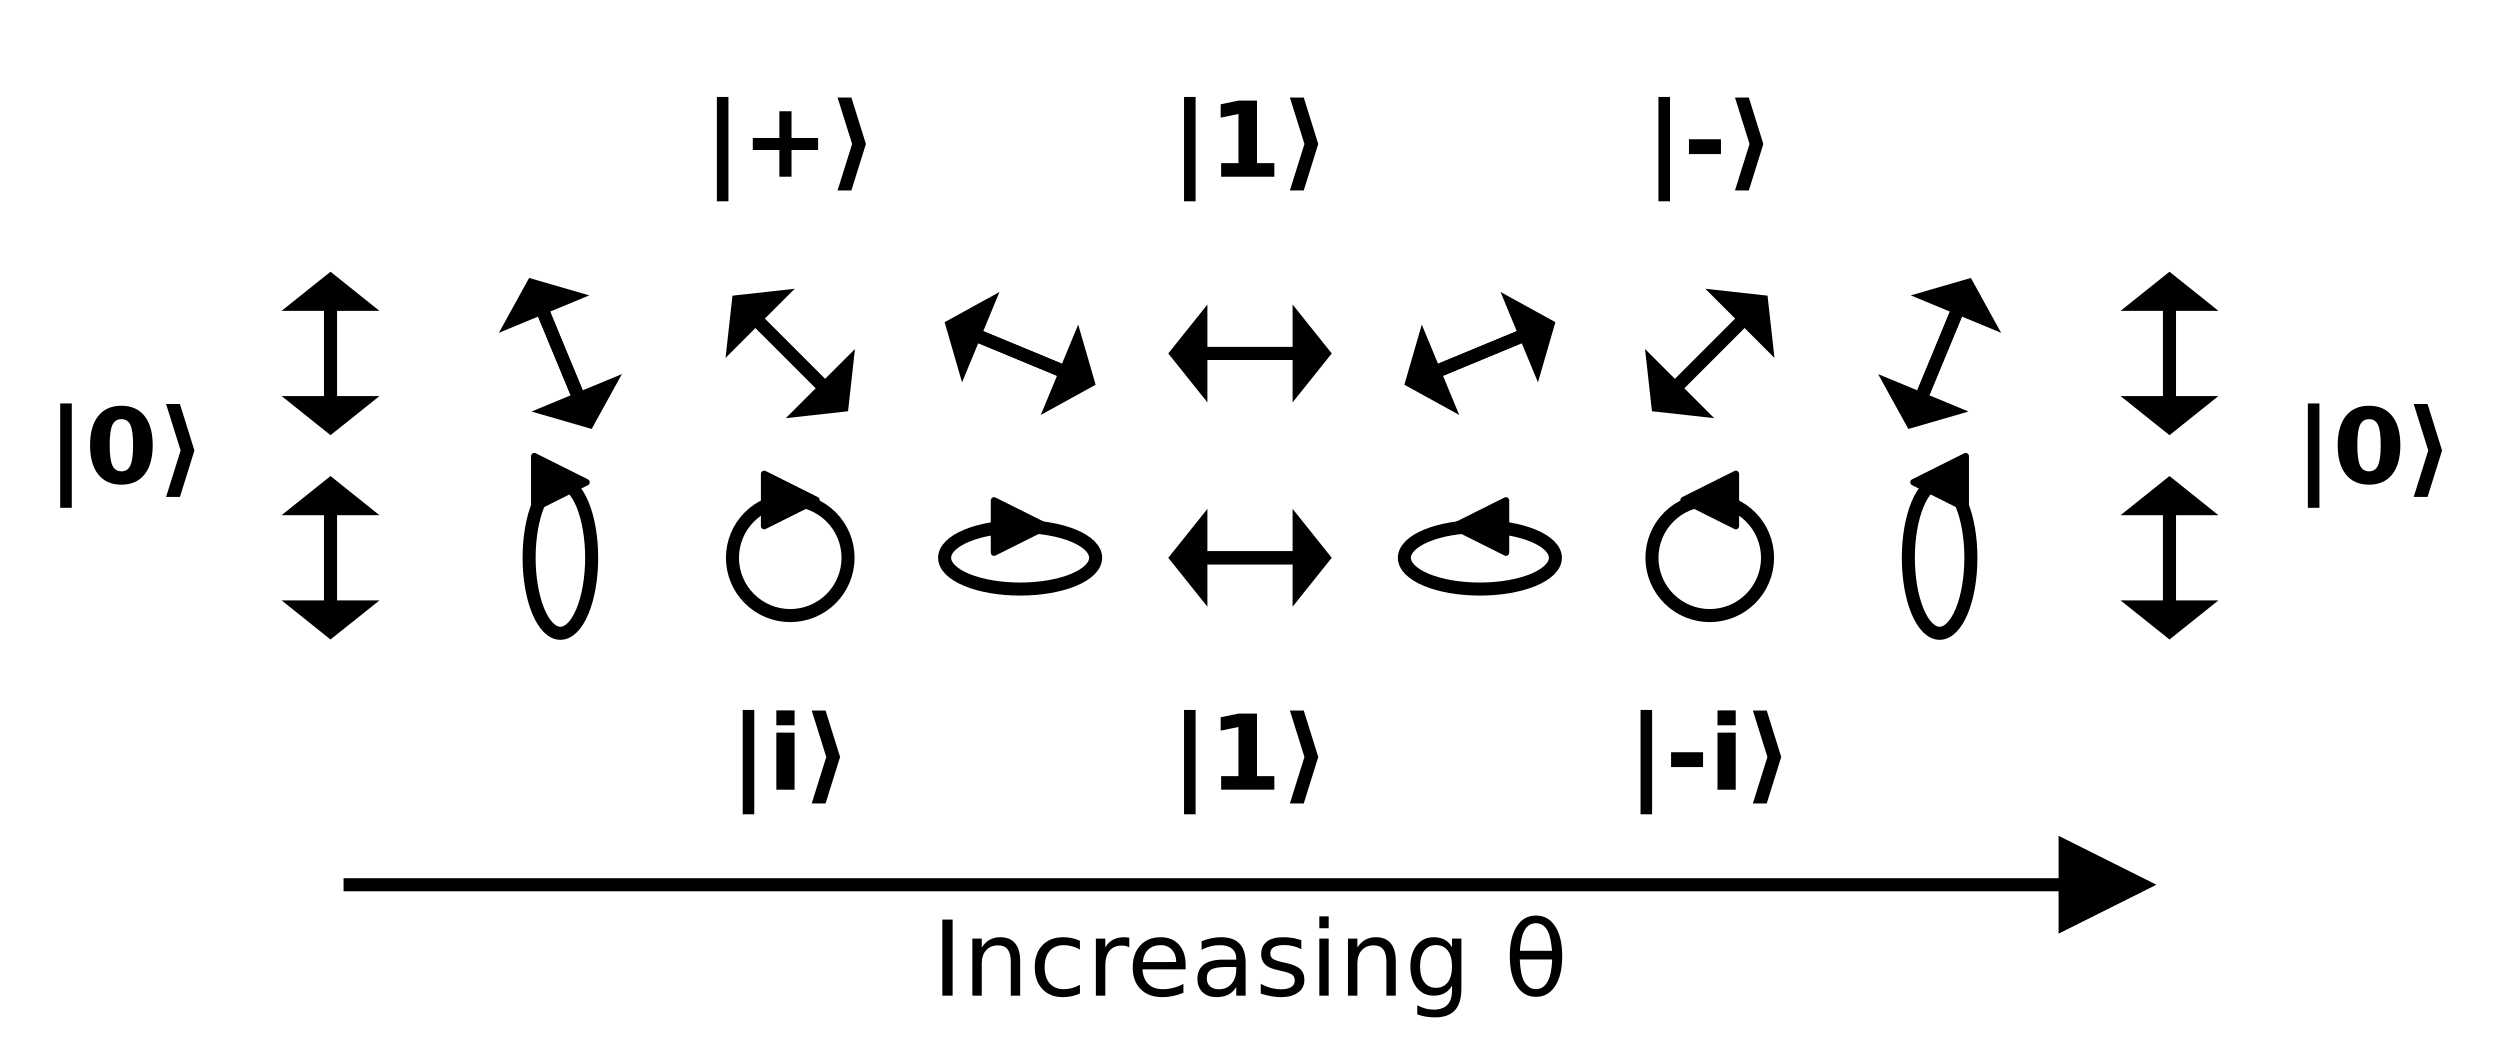 <?xml version="1.0" encoding="utf-8" standalone="no"?>
<!DOCTYPE svg PUBLIC "-//W3C//DTD SVG 1.1//EN"
  "http://www.w3.org/Graphics/SVG/1.1/DTD/svg11.dtd">
<!-- Created with matplotlib (https://matplotlib.org/) -->
<svg height="163.173pt" version="1.1" viewBox="0 0 383.279 163.173" width="383.279pt" xmlns="http://www.w3.org/2000/svg" xmlns:xlink="http://www.w3.org/1999/xlink">
 <defs>
  <style type="text/css">
*{stroke-linecap:butt;stroke-linejoin:round;}
  </style>
 </defs>
 <g id="figure_1">
  <g id="patch_1">
   <path d="M 0 163.173 
L 383.279 163.173 
L 383.279 0 
L 0 0 
z
" style="fill:#ffffff;"/>
  </g>
  <g id="axes_1">
   <g id="patch_2">
    <path clip-path="url(#p37d26df469)" d="M 49.671 60.721 
Q 49.671 54.189 49.671 47.658 
L 43.171 47.658 
Q 46.921 44.658 50.671 41.659 
Q 54.421 44.658 58.171 47.658 
L 51.671 47.658 
Q 51.671 54.189 51.671 60.721 
L 49.671 60.721 
z
"/>
   </g>
   <g id="patch_3">
    <path clip-path="url(#p37d26df469)" d="M 51.671 47.658 
Q 51.671 54.19 51.671 60.721 
L 58.171 60.721 
Q 54.421 63.721 50.671 66.72 
Q 46.921 63.721 43.171 60.721 
L 49.671 60.721 
Q 49.671 54.19 49.671 47.658 
L 51.671 47.658 
z
"/>
   </g>
   <g id="patch_4">
    <path clip-path="url(#p37d26df469)" d="M 49.671 92.047 
Q 49.671 85.516 49.671 78.984 
L 43.171 78.984 
Q 46.921 75.985 50.671 72.985 
Q 54.421 75.985 58.171 78.984 
L 51.671 78.984 
Q 51.671 85.516 51.671 92.047 
L 49.671 92.047 
z
"/>
   </g>
   <g id="patch_5">
    <path clip-path="url(#p37d26df469)" d="M 51.671 78.984 
Q 51.671 85.516 51.671 92.048 
L 58.171 92.048 
Q 54.421 95.047 50.671 98.046 
Q 46.921 95.047 43.171 92.048 
L 49.671 92.048 
Q 49.671 85.516 49.671 78.984 
L 51.671 78.984 
z
"/>
   </g>
   <g id="patch_6">
    <path clip-path="url(#p37d26df469)" d="M 87.489 60.606 
Q 84.989 54.572 82.49 48.538 
L 76.485 51.025 
Q 78.801 46.819 81.118 42.613 
Q 85.731 43.949 90.343 45.285 
L 84.338 47.772 
Q 86.837 53.807 89.337 59.841 
L 87.489 60.606 
z
"/>
   </g>
   <g id="patch_7">
    <path clip-path="url(#p37d26df469)" d="M 84.338 47.773 
Q 86.837 53.807 89.337 59.841 
L 95.342 57.354 
Q 93.025 61.56 90.709 65.766 
Q 86.096 64.43 81.484 63.094 
L 87.489 60.607 
Q 84.99 54.572 82.49 48.538 
L 84.338 47.773 
z
"/>
   </g>
   <g id="patch_8">
    <path clip-path="url(#p37d26df469)" d="M 85.913 97.092 
C 87.185 97.092 88.405 95.873 89.304 93.702 
C 90.203 91.531 90.709 88.586 90.709 85.516 
C 90.709 82.446 90.203 79.501 89.304 77.33 
C 88.405 75.159 87.185 73.939 85.913 73.939 
C 84.642 73.939 83.422 75.159 82.523 77.33 
C 81.623 79.501 81.118 82.446 81.118 85.516 
C 81.118 88.586 81.623 91.531 82.523 93.702 
C 83.422 95.873 84.642 97.092 85.913 97.092 
z
" style="fill:none;stroke:#000000;stroke-linejoin:miter;stroke-width:2;"/>
   </g>
   <g id="patch_9">
    <path clip-path="url(#p37d26df469)" d="M 125.067 59.515 
Q 120.448 54.896 115.83 50.278 
L 111.234 54.874 
Q 111.764 50.102 112.295 45.329 
Q 117.068 44.798 121.84 44.268 
L 117.244 48.864 
Q 121.863 53.482 126.481 58.101 
L 125.067 59.515 
z
"/>
   </g>
   <g id="patch_10">
    <path clip-path="url(#p37d26df469)" d="M 117.244 48.864 
Q 121.863 53.482 126.481 58.101 
L 131.077 53.505 
Q 130.547 58.277 130.016 63.05 
Q 125.243 63.581 120.471 64.111 
L 125.067 59.515 
Q 120.449 54.897 115.83 50.278 
L 117.244 48.864 
z
"/>
   </g>
   <g id="patch_11">
    <path clip-path="url(#p37d26df469)" d="M 121.156 94.376 
C 123.505 94.376 125.759 93.443 127.421 91.781 
C 129.082 90.119 130.016 87.866 130.016 85.516 
C 130.016 83.166 129.082 80.912 127.421 79.251 
C 125.759 77.589 123.505 76.655 121.156 76.655 
C 118.806 76.655 116.552 77.589 114.89 79.251 
C 113.229 80.912 112.295 83.166 112.295 85.516 
C 112.295 87.866 113.229 90.119 114.89 91.781 
C 116.552 93.443 118.806 94.376 121.156 94.376 
z
" style="fill:none;stroke:#000000;stroke-linejoin:miter;stroke-width:2;"/>
   </g>
   <g id="patch_12">
    <path clip-path="url(#p37d26df469)" d="M 162.049 57.613 
Q 156.015 55.113 149.98 52.614 
L 147.493 58.619 
Q 146.157 54.007 144.821 49.394 
Q 149.027 47.078 153.233 44.761 
L 150.746 50.766 
Q 156.78 53.266 162.815 55.765 
L 162.049 57.613 
z
"/>
   </g>
   <g id="patch_13">
    <path clip-path="url(#p37d26df469)" d="M 150.746 50.766 
Q 156.78 53.266 162.815 55.765 
L 165.302 49.76 
Q 166.638 54.372 167.974 58.985 
Q 163.768 61.301 159.562 63.618 
L 162.05 57.613 
Q 156.015 55.113 149.981 52.614 
L 150.746 50.766 
z
"/>
   </g>
   <g id="patch_14">
    <path clip-path="url(#p37d26df469)" d="M 156.398 90.311 
C 159.468 90.311 162.413 89.806 164.584 88.907 
C 166.755 88.007 167.974 86.787 167.974 85.516 
C 167.974 84.244 166.755 83.024 164.584 82.125 
C 162.413 81.226 159.468 80.721 156.398 80.721 
C 153.327 80.721 150.383 81.226 148.212 82.125 
C 146.041 83.024 144.821 84.244 144.821 85.516 
C 144.821 86.787 146.041 88.007 148.212 88.907 
C 150.383 89.806 153.327 90.311 156.398 90.311 
z
" style="fill:none;stroke:#000000;stroke-linejoin:miter;stroke-width:2;"/>
   </g>
   <g id="patch_15">
    <path clip-path="url(#p37d26df469)" d="M 198.171 55.189 
Q 191.64 55.189 185.108 55.189 
L 185.108 61.689 
Q 182.109 57.939 179.109 54.189 
Q 182.109 50.439 185.108 46.689 
L 185.108 53.189 
Q 191.64 53.189 198.171 53.189 
L 198.171 55.189 
z
"/>
   </g>
   <g id="patch_16">
    <path clip-path="url(#p37d26df469)" d="M 185.108 53.189 
Q 191.64 53.189 198.172 53.189 
L 198.172 46.689 
Q 201.171 50.439 204.17 54.189 
Q 201.171 57.939 198.172 61.689 
L 198.172 55.189 
Q 191.64 55.189 185.108 55.189 
L 185.108 53.189 
z
"/>
   </g>
   <g id="patch_17">
    <path clip-path="url(#p37d26df469)" d="M 198.171 86.516 
Q 191.64 86.516 185.108 86.516 
L 185.108 93.016 
Q 182.109 89.266 179.109 85.516 
Q 182.109 81.766 185.108 78.016 
L 185.108 84.516 
Q 191.64 84.516 198.171 84.516 
L 198.171 86.516 
z
"/>
   </g>
   <g id="patch_18">
    <path clip-path="url(#p37d26df469)" d="M 185.108 84.516 
Q 191.64 84.516 198.172 84.516 
L 198.172 78.016 
Q 201.171 81.766 204.17 85.516 
Q 201.171 89.266 198.172 93.016 
L 198.172 86.516 
Q 191.64 86.516 185.108 86.516 
L 185.108 84.516 
z
"/>
   </g>
   <g id="patch_19">
    <path clip-path="url(#p37d26df469)" d="M 233.299 52.614 
Q 227.264 55.113 221.23 57.613 
L 223.717 63.618 
Q 219.511 61.301 215.305 58.985 
Q 216.641 54.372 217.977 49.76 
L 220.465 55.765 
Q 226.499 53.266 232.533 50.766 
L 233.299 52.614 
z
"/>
   </g>
   <g id="patch_20">
    <path clip-path="url(#p37d26df469)" d="M 220.465 55.765 
Q 226.499 53.266 232.534 50.766 
L 230.046 44.761 
Q 234.252 47.078 238.459 49.394 
Q 237.123 54.007 235.787 58.619 
L 233.299 52.614 
Q 227.265 55.113 221.23 57.613 
L 220.465 55.765 
z
"/>
   </g>
   <g id="patch_21">
    <path clip-path="url(#p37d26df469)" d="M 226.882 90.311 
C 229.952 90.311 232.897 89.806 235.068 88.907 
C 237.239 88.007 238.459 86.787 238.459 85.516 
C 238.459 84.244 237.239 83.024 235.068 82.125 
C 232.897 81.226 229.952 80.721 226.882 80.721 
C 223.812 80.721 220.867 81.226 218.696 82.125 
C 216.525 83.024 215.305 84.244 215.305 85.516 
C 215.305 86.787 216.525 88.007 218.696 88.907 
C 220.867 89.806 223.812 90.311 226.882 90.311 
z
" style="fill:none;stroke:#000000;stroke-linejoin:miter;stroke-width:2;"/>
   </g>
   <g id="patch_22">
    <path clip-path="url(#p37d26df469)" d="M 267.449 50.278 
Q 262.831 54.897 258.212 59.515 
L 262.809 64.111 
Q 258.036 63.581 253.264 63.05 
Q 252.733 58.277 252.202 53.505 
L 256.798 58.101 
Q 261.417 53.482 266.035 48.864 
L 267.449 50.278 
z
"/>
   </g>
   <g id="patch_23">
    <path clip-path="url(#p37d26df469)" d="M 256.798 58.101 
Q 261.417 53.482 266.036 48.864 
L 261.439 44.268 
Q 266.212 44.798 270.984 45.329 
Q 271.515 50.102 272.046 54.874 
L 267.45 50.278 
Q 262.831 54.896 258.213 59.515 
L 256.798 58.101 
z
"/>
   </g>
   <g id="patch_24">
    <path clip-path="url(#p37d26df469)" d="M 262.124 94.376 
C 264.474 94.376 266.728 93.443 268.389 91.781 
C 270.051 90.119 270.984 87.866 270.984 85.516 
C 270.984 83.166 270.051 80.912 268.389 79.251 
C 266.728 77.589 264.474 76.655 262.124 76.655 
C 259.774 76.655 257.52 77.589 255.859 79.251 
C 254.197 80.912 253.264 83.166 253.264 85.516 
C 253.264 87.866 254.197 90.119 255.859 91.781 
C 257.52 93.443 259.774 94.376 262.124 94.376 
z
" style="fill:none;stroke:#000000;stroke-linejoin:miter;stroke-width:2;"/>
   </g>
   <g id="patch_25">
    <path clip-path="url(#p37d26df469)" d="M 300.789 48.538 
Q 298.29 54.572 295.79 60.607 
L 301.796 63.094 
Q 297.183 64.43 292.571 65.766 
Q 290.254 61.56 287.937 57.354 
L 293.943 59.841 
Q 296.442 53.807 298.942 47.773 
L 300.789 48.538 
z
"/>
   </g>
   <g id="patch_26">
    <path clip-path="url(#p37d26df469)" d="M 293.943 59.841 
Q 296.442 53.807 298.942 47.772 
L 292.937 45.285 
Q 297.549 43.949 302.161 42.613 
Q 304.478 46.819 306.795 51.025 
L 300.79 48.538 
Q 298.29 54.572 295.79 60.606 
L 293.943 59.841 
z
"/>
   </g>
   <g id="patch_27">
    <path clip-path="url(#p37d26df469)" d="M 297.366 97.092 
C 298.638 97.092 299.858 95.873 300.757 93.702 
C 301.656 91.531 302.161 88.586 302.161 85.516 
C 302.161 82.446 301.656 79.501 300.757 77.33 
C 299.858 75.159 298.638 73.939 297.366 73.939 
C 296.094 73.939 294.875 75.159 293.975 77.33 
C 293.076 79.501 292.571 82.446 292.571 85.516 
C 292.571 88.586 293.076 91.531 293.975 93.702 
C 294.875 95.873 296.094 97.092 297.366 97.092 
z
" style="fill:none;stroke:#000000;stroke-linejoin:miter;stroke-width:2;"/>
   </g>
   <g id="patch_28">
    <path clip-path="url(#p37d26df469)" d="M 333.608 47.658 
Q 333.608 54.19 333.608 60.721 
L 340.108 60.721 
Q 336.358 63.721 332.608 66.72 
Q 328.858 63.721 325.108 60.721 
L 331.608 60.721 
Q 331.608 54.19 331.608 47.658 
L 333.608 47.658 
z
"/>
   </g>
   <g id="patch_29">
    <path clip-path="url(#p37d26df469)" d="M 331.608 60.721 
Q 331.608 54.189 331.608 47.658 
L 325.108 47.658 
Q 328.858 44.658 332.608 41.659 
Q 336.358 44.658 340.108 47.658 
L 333.608 47.658 
Q 333.608 54.189 333.608 60.721 
L 331.608 60.721 
z
"/>
   </g>
   <g id="patch_30">
    <path clip-path="url(#p37d26df469)" d="M 333.608 78.984 
Q 333.608 85.516 333.608 92.048 
L 340.108 92.048 
Q 336.358 95.047 332.608 98.046 
Q 328.858 95.047 325.108 92.048 
L 331.608 92.048 
Q 331.608 85.516 331.608 78.984 
L 333.608 78.984 
z
"/>
   </g>
   <g id="patch_31">
    <path clip-path="url(#p37d26df469)" d="M 331.608 92.047 
Q 331.608 85.516 331.608 78.984 
L 325.108 78.984 
Q 328.858 75.985 332.608 72.985 
Q 336.358 75.985 340.108 78.984 
L 333.608 78.984 
Q 333.608 85.516 333.608 92.047 
L 331.608 92.047 
z
"/>
   </g>
   <g id="patch_32">
    <path clip-path="url(#p37d26df469)" d="M 52.672 134.638 
Q 184.138 134.638 315.605 134.638 
L 315.605 128.138 
Q 323.105 131.888 330.605 135.638 
Q 323.105 139.388 315.605 143.138 
L 315.605 136.638 
Q 184.138 136.638 52.672 136.638 
L 52.672 134.638 
z
"/>
   </g>
   <g id="line2d_1">
    <defs>
     <path d="M 4 0 
L -4 -4 
L -4 4 
z
" id="m63736852c2" style="stroke:#000000;stroke-linejoin:miter;"/>
    </defs>
    <g>
     <use style="stroke:#000000;stroke-linejoin:miter;" x="85.913" xlink:href="#m63736852c2" y="73.939"/>
    </g>
   </g>
   <g id="line2d_2">
    <g>
     <use style="stroke:#000000;stroke-linejoin:miter;" x="121.156" xlink:href="#m63736852c2" y="76.655"/>
    </g>
   </g>
   <g id="line2d_3">
    <g>
     <use style="stroke:#000000;stroke-linejoin:miter;" x="156.398" xlink:href="#m63736852c2" y="80.721"/>
    </g>
   </g>
   <g id="line2d_4">
    <defs>
     <path d="M -4 -0 
L 4 4 
L 4 -4 
z
" id="ma1c26d85d0" style="stroke:#000000;stroke-linejoin:miter;"/>
    </defs>
    <g>
     <use style="stroke:#000000;stroke-linejoin:miter;" x="226.882" xlink:href="#ma1c26d85d0" y="80.721"/>
    </g>
   </g>
   <g id="line2d_5">
    <g>
     <use style="stroke:#000000;stroke-linejoin:miter;" x="262.124" xlink:href="#ma1c26d85d0" y="76.655"/>
    </g>
   </g>
   <g id="line2d_6">
    <g>
     <use style="stroke:#000000;stroke-linejoin:miter;" x="297.366" xlink:href="#ma1c26d85d0" y="73.939"/>
    </g>
   </g>
   <g id="text_1">
    <!-- |+⟩ -->
    <defs>
     <path d="M 23.781 76.422 
L 23.781 -23.578 
L 12.703 -23.578 
L 12.703 76.422 
z
" id="DejaVuSans-Bold-124"/>
     <path d="M 47.703 62.703 
L 47.703 37.109 
L 73.188 37.109 
L 73.188 25.594 
L 47.703 25.594 
L 47.703 0 
L 36.078 0 
L 36.078 25.594 
L 10.594 25.594 
L 10.594 37.109 
L 36.078 37.109 
L 36.078 62.703 
z
" id="DejaVuSans-Bold-43"/>
     <path d="M 35.203 31.344 
L 21.297 -13.188 
L 8.016 -13.188 
L 21.969 31.344 
L 8.016 75.875 
L 21.297 75.875 
z
" id="DejaVuSans-Bold-10217"/>
    </defs>
    <g transform="translate(107.873 27.091)scale(0.16 -0.16)">
     <use xlink:href="#DejaVuSans-Bold-124"/>
     <use x="36.523" xlink:href="#DejaVuSans-Bold-43"/>
     <use x="120.312" xlink:href="#DejaVuSans-Bold-10217"/>
    </g>
   </g>
   <g id="text_2">
    <!-- |i⟩ -->
    <defs>
     <path d="M 8.406 54.688 
L 25.875 54.688 
L 25.875 0 
L 8.406 0 
z
M 8.406 75.984 
L 25.875 75.984 
L 25.875 61.719 
L 8.406 61.719 
z
" id="DejaVuSans-Bold-105"/>
    </defs>
    <g transform="translate(111.834 121.07)scale(0.16 -0.16)">
     <use xlink:href="#DejaVuSans-Bold-124"/>
     <use x="36.523" xlink:href="#DejaVuSans-Bold-105"/>
     <use x="70.801" xlink:href="#DejaVuSans-Bold-10217"/>
    </g>
   </g>
   <g id="text_3">
    <!-- |1⟩ -->
    <defs>
     <path d="M 11.719 12.984 
L 28.328 12.984 
L 28.328 60.109 
L 11.281 56.594 
L 11.281 69.391 
L 28.219 72.906 
L 46.094 72.906 
L 46.094 12.984 
L 62.703 12.984 
L 62.703 0 
L 11.719 0 
z
" id="DejaVuSans-Bold-49"/>
    </defs>
    <g transform="translate(179.495 27.091)scale(0.16 -0.16)">
     <use xlink:href="#DejaVuSans-Bold-124"/>
     <use x="36.523" xlink:href="#DejaVuSans-Bold-49"/>
     <use x="106.104" xlink:href="#DejaVuSans-Bold-10217"/>
    </g>
   </g>
   <g id="text_4">
    <!-- |1⟩ -->
    <g transform="translate(179.495 121.07)scale(0.16 -0.16)">
     <use xlink:href="#DejaVuSans-Bold-124"/>
     <use x="36.523" xlink:href="#DejaVuSans-Bold-49"/>
     <use x="106.104" xlink:href="#DejaVuSans-Bold-10217"/>
    </g>
   </g>
   <g id="text_5">
    <!-- |-⟩ -->
    <defs>
     <path d="M 5.422 35.891 
L 36.078 35.891 
L 36.078 21.688 
L 5.422 21.688 
z
" id="DejaVuSans-Bold-45"/>
    </defs>
    <g transform="translate(252.225 27.091)scale(0.16 -0.16)">
     <use xlink:href="#DejaVuSans-Bold-124"/>
     <use x="36.523" xlink:href="#DejaVuSans-Bold-45"/>
     <use x="78.027" xlink:href="#DejaVuSans-Bold-10217"/>
    </g>
   </g>
   <g id="text_6">
    <!-- |-i⟩ -->
    <g transform="translate(249.483 121.07)scale(0.16 -0.16)">
     <use xlink:href="#DejaVuSans-Bold-124"/>
     <use x="36.523" xlink:href="#DejaVuSans-Bold-45"/>
     <use x="78.027" xlink:href="#DejaVuSans-Bold-105"/>
     <use x="112.305" xlink:href="#DejaVuSans-Bold-10217"/>
    </g>
   </g>
   <g id="text_7">
    <!-- |0⟩ -->
    <defs>
     <path d="M 46 36.531 
Q 46 50.203 43.438 55.781 
Q 40.875 61.375 34.812 61.375 
Q 28.766 61.375 26.172 55.781 
Q 23.578 50.203 23.578 36.531 
Q 23.578 22.703 26.172 17.031 
Q 28.766 11.375 34.812 11.375 
Q 40.828 11.375 43.406 17.031 
Q 46 22.703 46 36.531 
z
M 64.797 36.375 
Q 64.797 18.266 56.984 8.422 
Q 49.172 -1.422 34.812 -1.422 
Q 20.406 -1.422 12.594 8.422 
Q 4.781 18.266 4.781 36.375 
Q 4.781 54.547 12.594 64.375 
Q 20.406 74.219 34.812 74.219 
Q 49.172 74.219 56.984 64.375 
Q 64.797 54.547 64.797 36.375 
z
" id="DejaVuSans-Bold-48"/>
    </defs>
    <g transform="translate(7.2 74.08)scale(0.16 -0.16)">
     <use xlink:href="#DejaVuSans-Bold-124"/>
     <use x="36.523" xlink:href="#DejaVuSans-Bold-48"/>
     <use x="106.104" xlink:href="#DejaVuSans-Bold-10217"/>
    </g>
   </g>
   <g id="text_8">
    <!-- |0⟩ -->
    <g transform="translate(351.789 74.08)scale(0.16 -0.16)">
     <use xlink:href="#DejaVuSans-Bold-124"/>
     <use x="36.523" xlink:href="#DejaVuSans-Bold-48"/>
     <use x="106.104" xlink:href="#DejaVuSans-Bold-10217"/>
    </g>
   </g>
   <g id="text_9">
    <!-- Increasing θ -->
    <defs>
     <path d="M 9.812 72.906 
L 19.672 72.906 
L 19.672 0 
L 9.812 0 
z
" id="DejaVuSans-73"/>
     <path d="M 54.891 33.016 
L 54.891 0 
L 45.906 0 
L 45.906 32.719 
Q 45.906 40.484 42.875 44.328 
Q 39.844 48.188 33.797 48.188 
Q 26.516 48.188 22.312 43.547 
Q 18.109 38.922 18.109 30.906 
L 18.109 0 
L 9.078 0 
L 9.078 54.688 
L 18.109 54.688 
L 18.109 46.188 
Q 21.344 51.125 25.703 53.562 
Q 30.078 56 35.797 56 
Q 45.219 56 50.047 50.172 
Q 54.891 44.344 54.891 33.016 
z
" id="DejaVuSans-110"/>
     <path d="M 48.781 52.594 
L 48.781 44.188 
Q 44.969 46.297 41.141 47.344 
Q 37.312 48.391 33.406 48.391 
Q 24.656 48.391 19.812 42.844 
Q 14.984 37.312 14.984 27.297 
Q 14.984 17.281 19.812 11.734 
Q 24.656 6.203 33.406 6.203 
Q 37.312 6.203 41.141 7.25 
Q 44.969 8.297 48.781 10.406 
L 48.781 2.094 
Q 45.016 0.344 40.984 -0.531 
Q 36.969 -1.422 32.422 -1.422 
Q 20.062 -1.422 12.781 6.344 
Q 5.516 14.109 5.516 27.297 
Q 5.516 40.672 12.859 48.328 
Q 20.219 56 33.016 56 
Q 37.156 56 41.109 55.141 
Q 45.062 54.297 48.781 52.594 
z
" id="DejaVuSans-99"/>
     <path d="M 41.109 46.297 
Q 39.594 47.172 37.812 47.578 
Q 36.031 48 33.891 48 
Q 26.266 48 22.188 43.047 
Q 18.109 38.094 18.109 28.812 
L 18.109 0 
L 9.078 0 
L 9.078 54.688 
L 18.109 54.688 
L 18.109 46.188 
Q 20.953 51.172 25.484 53.578 
Q 30.031 56 36.531 56 
Q 37.453 56 38.578 55.875 
Q 39.703 55.766 41.062 55.516 
z
" id="DejaVuSans-114"/>
     <path d="M 56.203 29.594 
L 56.203 25.203 
L 14.891 25.203 
Q 15.484 15.922 20.484 11.062 
Q 25.484 6.203 34.422 6.203 
Q 39.594 6.203 44.453 7.469 
Q 49.312 8.734 54.109 11.281 
L 54.109 2.781 
Q 49.266 0.734 44.188 -0.344 
Q 39.109 -1.422 33.891 -1.422 
Q 20.797 -1.422 13.156 6.188 
Q 5.516 13.812 5.516 26.812 
Q 5.516 40.234 12.766 48.109 
Q 20.016 56 32.328 56 
Q 43.359 56 49.781 48.891 
Q 56.203 41.797 56.203 29.594 
z
M 47.219 32.234 
Q 47.125 39.594 43.094 43.984 
Q 39.062 48.391 32.422 48.391 
Q 24.906 48.391 20.391 44.141 
Q 15.875 39.891 15.188 32.172 
z
" id="DejaVuSans-101"/>
     <path d="M 34.281 27.484 
Q 23.391 27.484 19.188 25 
Q 14.984 22.516 14.984 16.5 
Q 14.984 11.719 18.141 8.906 
Q 21.297 6.109 26.703 6.109 
Q 34.188 6.109 38.703 11.406 
Q 43.219 16.703 43.219 25.484 
L 43.219 27.484 
z
M 52.203 31.203 
L 52.203 0 
L 43.219 0 
L 43.219 8.297 
Q 40.141 3.328 35.547 0.953 
Q 30.953 -1.422 24.312 -1.422 
Q 15.922 -1.422 10.953 3.297 
Q 6 8.016 6 15.922 
Q 6 25.141 12.172 29.828 
Q 18.359 34.516 30.609 34.516 
L 43.219 34.516 
L 43.219 35.406 
Q 43.219 41.609 39.141 45 
Q 35.062 48.391 27.688 48.391 
Q 23 48.391 18.547 47.266 
Q 14.109 46.141 10.016 43.891 
L 10.016 52.203 
Q 14.938 54.109 19.578 55.047 
Q 24.219 56 28.609 56 
Q 40.484 56 46.344 49.844 
Q 52.203 43.703 52.203 31.203 
z
" id="DejaVuSans-97"/>
     <path d="M 44.281 53.078 
L 44.281 44.578 
Q 40.484 46.531 36.375 47.5 
Q 32.281 48.484 27.875 48.484 
Q 21.188 48.484 17.844 46.438 
Q 14.5 44.391 14.5 40.281 
Q 14.5 37.156 16.891 35.375 
Q 19.281 33.594 26.516 31.984 
L 29.594 31.297 
Q 39.156 29.25 43.188 25.516 
Q 47.219 21.781 47.219 15.094 
Q 47.219 7.469 41.188 3.016 
Q 35.156 -1.422 24.609 -1.422 
Q 20.219 -1.422 15.453 -0.562 
Q 10.688 0.297 5.422 2 
L 5.422 11.281 
Q 10.406 8.688 15.234 7.391 
Q 20.062 6.109 24.812 6.109 
Q 31.156 6.109 34.562 8.281 
Q 37.984 10.453 37.984 14.406 
Q 37.984 18.062 35.516 20.016 
Q 33.062 21.969 24.703 23.781 
L 21.578 24.516 
Q 13.234 26.266 9.516 29.906 
Q 5.812 33.547 5.812 39.891 
Q 5.812 47.609 11.281 51.797 
Q 16.75 56 26.812 56 
Q 31.781 56 36.172 55.266 
Q 40.578 54.547 44.281 53.078 
z
" id="DejaVuSans-115"/>
     <path d="M 9.422 54.688 
L 18.406 54.688 
L 18.406 0 
L 9.422 0 
z
M 9.422 75.984 
L 18.406 75.984 
L 18.406 64.594 
L 9.422 64.594 
z
" id="DejaVuSans-105"/>
     <path d="M 45.406 27.984 
Q 45.406 37.75 41.375 43.109 
Q 37.359 48.484 30.078 48.484 
Q 22.859 48.484 18.828 43.109 
Q 14.797 37.75 14.797 27.984 
Q 14.797 18.266 18.828 12.891 
Q 22.859 7.516 30.078 7.516 
Q 37.359 7.516 41.375 12.891 
Q 45.406 18.266 45.406 27.984 
z
M 54.391 6.781 
Q 54.391 -7.172 48.188 -13.984 
Q 42 -20.797 29.203 -20.797 
Q 24.469 -20.797 20.266 -20.094 
Q 16.062 -19.391 12.109 -17.922 
L 12.109 -9.188 
Q 16.062 -11.328 19.922 -12.344 
Q 23.781 -13.375 27.781 -13.375 
Q 36.625 -13.375 41.016 -8.766 
Q 45.406 -4.156 45.406 5.172 
L 45.406 9.625 
Q 42.625 4.781 38.281 2.391 
Q 33.938 0 27.875 0 
Q 17.828 0 11.672 7.656 
Q 5.516 15.328 5.516 27.984 
Q 5.516 40.672 11.672 48.328 
Q 17.828 56 27.875 56 
Q 33.938 56 38.281 53.609 
Q 42.625 51.219 45.406 46.391 
L 45.406 54.688 
L 54.391 54.688 
z
" id="DejaVuSans-103"/>
     <path id="DejaVuSans-32"/>
     <path d="M 46.141 34.672 
L 15.047 34.672 
Q 15.766 20.062 19.141 13.875 
Q 23.344 6.25 30.609 6.25 
Q 37.938 6.25 42 13.922 
Q 45.562 20.656 46.141 34.672 
z
M 46 42.969 
Q 44.625 56.844 42 61.719 
Q 37.797 69.438 30.609 69.438 
Q 23.141 69.438 19.188 61.812 
Q 16.062 55.672 15.141 42.969 
z
M 30.609 76.766 
Q 42.328 76.766 49.031 66.406 
Q 55.719 56.109 55.719 37.844 
Q 55.719 19.625 49.031 9.281 
Q 42.328 -1.125 30.609 -1.125 
Q 18.844 -1.125 12.203 9.281 
Q 5.516 19.625 5.516 37.844 
Q 5.516 56.109 12.203 66.406 
Q 18.844 76.766 30.609 76.766 
z
" id="DejaVuSans-952"/>
    </defs>
    <g transform="translate(142.901 152.646)scale(0.16 -0.16)">
     <use xlink:href="#DejaVuSans-73"/>
     <use x="29.492" xlink:href="#DejaVuSans-110"/>
     <use x="92.871" xlink:href="#DejaVuSans-99"/>
     <use x="147.852" xlink:href="#DejaVuSans-114"/>
     <use x="186.715" xlink:href="#DejaVuSans-101"/>
     <use x="248.238" xlink:href="#DejaVuSans-97"/>
     <use x="309.518" xlink:href="#DejaVuSans-115"/>
     <use x="361.617" xlink:href="#DejaVuSans-105"/>
     <use x="389.4" xlink:href="#DejaVuSans-110"/>
     <use x="452.779" xlink:href="#DejaVuSans-103"/>
     <use x="516.256" xlink:href="#DejaVuSans-32"/>
     <use x="548.043" xlink:href="#DejaVuSans-952"/>
    </g>
   </g>
  </g>
 </g>
 <defs>
  <clipPath id="p37d26df469">
   <rect height="140.968" width="357.12" x="13.08" y="7.2"/>
  </clipPath>
 </defs>
</svg>
